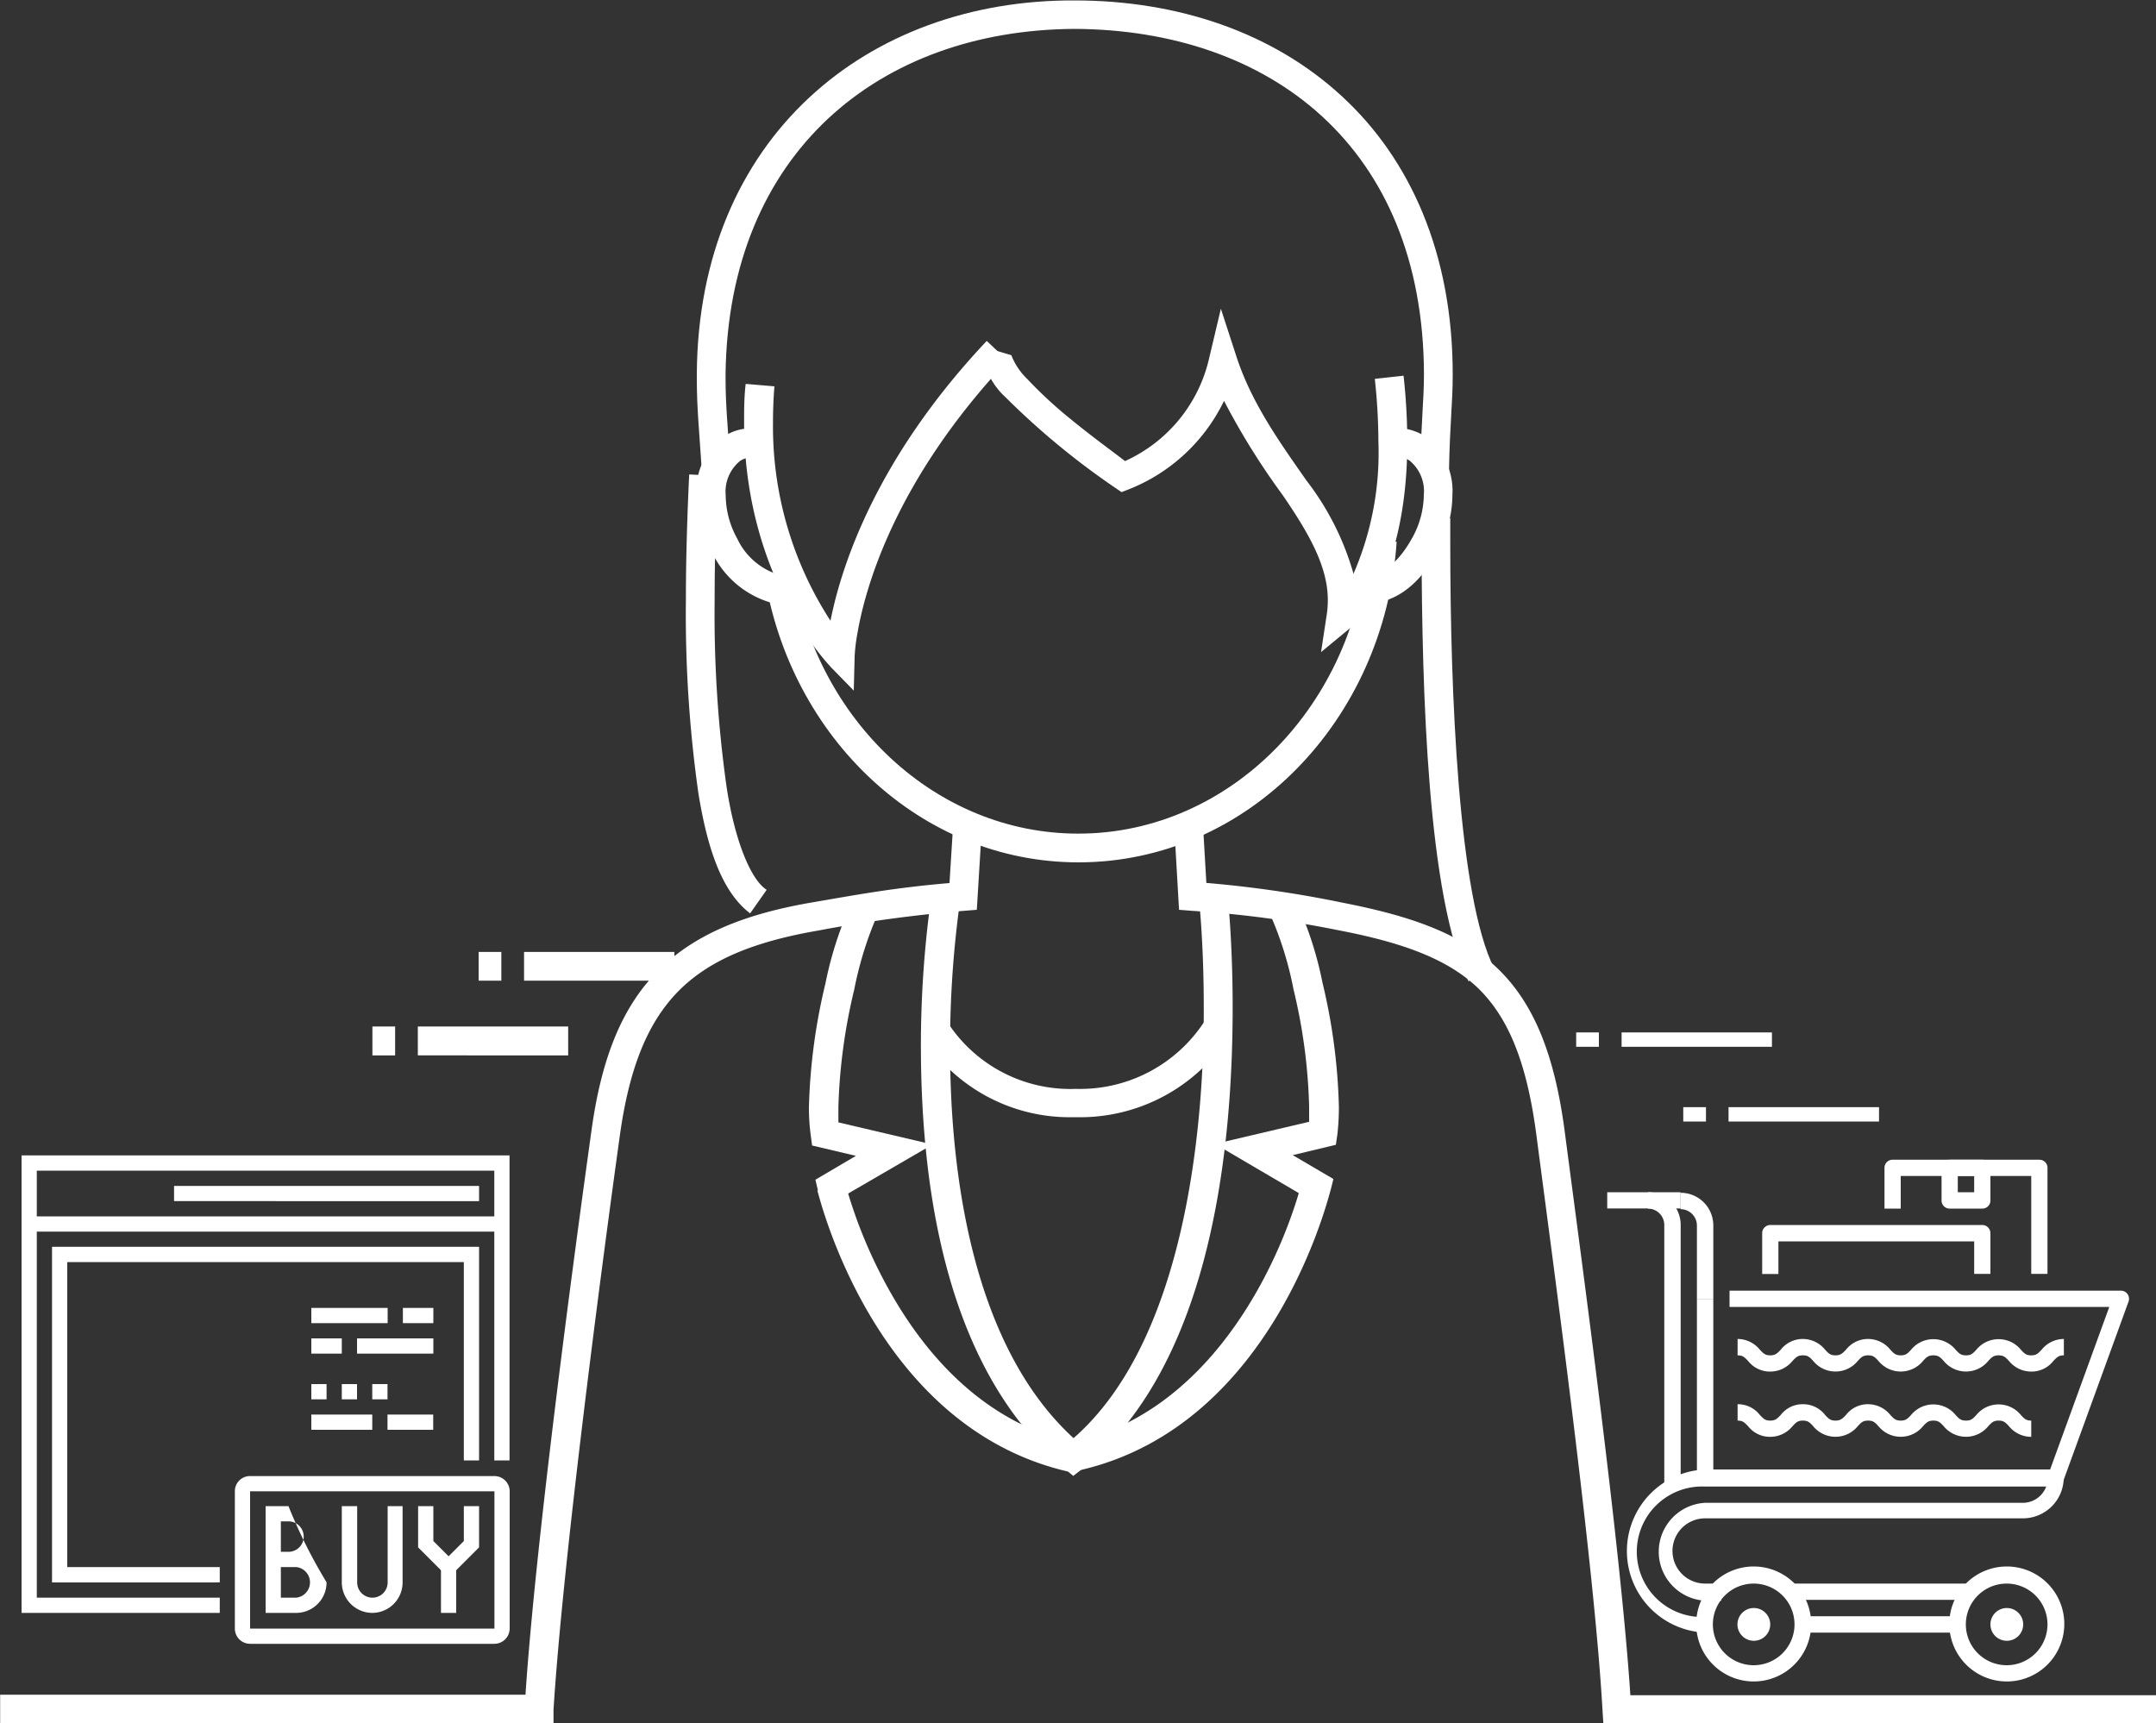 <svg data-name="圖層 1" xmlns="http://www.w3.org/2000/svg" viewBox="0 0 150 119.91"><rect x="0" y="0" width="150" height="119.91" fill="#333333" stroke="none"/><path d="M53.14 40.04l2-.31c1.67 10.43 10 18.28 19.89 18.27 10.58 0 19.35-9 20.14-20.43l2 .13C96.34 50.11 86.81 59.99 75.04 60c-11 0-20.07-8.67-21.86-20z" fill="#fff"/><path d="M111.55 119.91l-.06-.95c-.57-10-3.29-30-4.6-40-.68-5.17-2-8.23-4.1-10.25-2.11-2-5.22-3.14-9.74-4a75.76 75.76 0 00-10.14-1.34l-.88-.07-.34-5.9 2-.11.24 4.14a80 80 0 019.5 1.38c4.64.91 8.16 2.09 10.74 4.55 2.57 2.46 4 6.06 4.7 11.42 1.27 9.69 3.87 28.77 4.56 39.17h36.58v2zm-111.54 0zm37.5 0H.01v-2h36.55c.69-10.4 3.23-29.49 4.58-39.17.68-5 2.07-8.59 4.61-11.17 2.55-2.58 6.11-4 10.85-4.8 2.76-.47 5.53-1 9.46-1.33l.26-4.16 2 .12-.36 5.9-.87.07a97.47 97.47 0 00-10.14 1.37c-4.55.78-7.64 2.08-9.76 4.23-2.12 2.16-3.4 5.29-4.06 10-1.39 10-4 30-4.62 40v.95zM33.3 68.23v-2h1.58v2H33.3z" fill="#fff"/><path fill="#fff" d="M36.46 68.23v-2h10.46v2H36.46zm-10.55 5.2v-2.01h1.58v2.01h-1.58zm3.16 0v-2.01h10.46v2.01H29.07zm63.24-30.69a6.78 6.78 0 00.07-1c0-2.35-1.34-4.66-3.13-7.28a49.92 49.92 0 01-4.09-6.57 12.43 12.43 0 01-6.64 6.16l-.49.19-.44-.3a53.22 53.22 0 01-7.6-6.27 5.11 5.11 0 01-1.63-3 1.59 1.59 0 01.08-.53l1.91.57h-.14.15a4.66 4.66 0 001.11 1.66 30.24 30.24 0 002.92 2.71c1.57 1.29 3.14 2.42 3.88 3a10.38 10.38 0 005.85-7.14l.82-3.46 1.1 3.38c1.05 3.2 3 5.92 4.86 8.58a19.13 19.13 0 013.28 6.53v-.08a21.13 21.13 0 001.72-9.17 41.14 41.14 0 00-.25-4.36l2-.22a42.61 42.61 0 01.26 4.58c0 9.54-3.8 12.88-4 13l-2 1.65.39-2.57z"/><path d="M57.77 46.37c-.09-.1-6-6.15-6-17 0-.86 0-1.75.11-2.66l2 .17c-.07.86-.1 1.69-.1 2.49a24.83 24.83 0 004 13.82c.74-3.74 3.13-11.26 10.87-19.47l1.45 1.37c-7.87 8.36-9.92 15.87-10.45 19a11.86 11.86 0 00-.19 1.58l-.06 2.38-1.66-1.7zm-9.2 8.68a88.59 88.59 0 01-.85-13.31c0-3 .1-6 .23-8.73l2 .1c-.14 2.71-.23 5.66-.23 8.63a85.76 85.76 0 00.83 13c.56 3.72 1.68 6.47 2.79 7.17l-1.15 1.64c-2-1.52-3-4.6-3.62-8.48z" fill="#fff"/><path d="M98.81 32.74c.07-3.68.26-4.8.26-6.73-.06-15.83-10.73-23.93-24.3-24-13.54.07-24.09 8.56-24.29 24v.36c0 1.87.16 3.33.35 6.28l-2 .13c-.19-2.91-.35-4.41-.35-6.41v-.34c.1-16.48 11.89-26.07 26.29-26 7.19 0 13.77 2.23 18.56 6.64 4.8 4.4 7.74 11 7.74 19.37 0 2.09-.19 3.17-.26 6.76h-2zm.09 5.08v-1.76h2v1.75c0 10.25.55 24.61 3.06 29.58l-1.79.88c-2.85-5.9-3.24-20.06-3.27-30.46zm10.76 35.01v-1h1.58v1h-1.58zm3.16 0v-1h10.46v1h-10.46zm4.29 5.2v-1h1.58v1h-1.58zm3.15 0v-1h10.47v1h-10.47z" fill="#fff"/><path d="M49.51 38.37a8.41 8.41 0 01-1.06-3.93 4.71 4.71 0 011.91-4.07 3.47 3.47 0 012-.57.63.63 0 01.21 0l-.39 2 .18-.93v.94a1.64 1.64 0 00-.87.26 2.76 2.76 0 00-1 2.4 6.26 6.26 0 00.8 3 4.72 4.72 0 003 2.55l-.32 2a6.6 6.6 0 01-4.46-3.65zm45.94 1.62c.9-.13 1.94-1 2.8-2.56a6.28 6.28 0 00.81-3 2.75 2.75 0 00-1-2.39 1.53 1.53 0 00-.77-.25l.12-2a3.66 3.66 0 011.74.57 4.72 4.72 0 011.9 4.07 8.28 8.28 0 01-1.04 3.94c-1 1.87-2.42 3.26-4.24 3.57l-.32-2zM64.09 71.92l1.7-1a10.19 10.19 0 009.06 4.84 10.32 10.32 0 009.06-4.87l1.72 1a12.33 12.33 0 01-10.78 5.84h-.16a12.15 12.15 0 01-10.63-5.8z" fill="#fff"/><path d="M74.01 102.14c-8.39-7.08-9.91-20-9.94-29.16a74.65 74.65 0 01.76-10.86l2 .32a72.44 72.44 0 00-.73 10.54c0 8.75 1.58 20.67 8.59 27.08 7.64-6.67 9.1-21.23 9.06-30 0-4.26-.3-7.12-.3-7.13l2-.21s.31 3 .31 7.34c0 9.22-1.28 24.75-10.45 32.13l-.64.5-.62-.52z" fill="#fff"/><path d="M56.9 82.8l-.17-.72 2.82-1.66-3.05-.72-.09-.68a14.39 14.39 0 01-.13-2 41 41 0 011.15-8.6 25.18 25.18 0 012-6l1.69 1.06a25.11 25.11 0 00-1.69 5.38 39.28 39.28 0 00-1.1 8.15v1.08l6.55 1.54-5.87 3.41c.12.42.31 1 .57 1.73a33.82 33.82 0 002.65 5.63c2.49 4.22 6.49 8.67 12.57 10l-.43 2c-13.7-3.11-17.44-19.49-17.5-19.55z" fill="#fff"/><path d="M74.57 100.37c9.1-2 13.59-11.1 15.22-15.63.26-.72.45-1.31.57-1.73l-5.83-3.42 6.55-1.54v-1.08a38.58 38.58 0 00-1.09-8.15 24.33 24.33 0 00-1.7-5.38l1.72-1.07a25.18 25.18 0 012 6 41 41 0 011.14 8.6 16.09 16.09 0 01-.11 2l-.1.68-3 .72 2.83 1.66-.18.72c-.06.06-3.8 16.44-17.5 19.55l-.43-2zm-59.28 11.85H1.5V80.39h33.95v21.22h-1.06V81.45H2.56v29.71h12.73v1.06z" fill="#fff"/><path fill="#fff" d="M2.03 84.63h32.89v1.06H2.03zm10.08-2.12h21.22v1.06H12.11zm3.18 27.59H3.62V86.75h29.71v14.86h-1.06v-13.8H4.68v21.22h10.61v1.07z"/><path d="M20.6 112.22h-2.12v-7.43h1.59a35.83 35.83 0 002.65 5.3 2.12 2.12 0 01-2.12 2.13zm-1.06-1.06h1.06a1.07 1.07 0 000-2.13h-1.06zm0-3.19h.53a1.06 1.06 0 100-2.12h-.53zm6.37 4.25a2.13 2.13 0 01-2.13-2.12v-5.31h1.07v5.31a1.06 1.06 0 102.12 0v-5.31h1.04v5.31a2.12 2.12 0 01-2.1 2.12zm4.77-3.18h1.06v3.18h-1.06z" fill="#fff"/><path fill="#fff" d="M31.21 109.78l-2.12-2.12v-2.87h1.06v2.43l1.06 1.06 1.06-1.06v-2.43h1.06v2.87l-2.12 2.12z"/><path d="M34.4 114.37h-17a1.06 1.06 0 01-1.06-1.06v-9.55a1.05 1.05 0 011.06-1.06h17a1.06 1.06 0 011.06 1.06v9.55a1.07 1.07 0 01-1.06 1.06zm-17-10.61v9.55h17v-9.55zM21.66 91h5.31v1.06h-5.31zm3.18 2.12h5.31v1.06h-5.31zm-3.18 5.3h4.24v1.06h-4.24zm5.3 0h3.18v1.06h-3.18zm-5.3-2.12h1.06v1.06h-1.06zm2.12 0h1.06v1.06h-1.06zm2.12 0h1.06v1.06H25.9zm-4.24-3.18h2.12v1.06h-2.12zM28.03 91h2.12v1.06h-2.12zm97.4 21.45h10.77v1.14h-10.77zm-1.13-2.27h13.04v1.13H124.3z" fill="#fff"/><path d="M118.63 113.59a5.68 5.68 0 010-11.35h24.38a.57.57 0 01.57.57 2.84 2.84 0 01-2.84 2.83h-22.11a2.27 2.27 0 000 4.54h1.13v1.19h-1.13a3.41 3.41 0 010-6.81h22.12a1.73 1.73 0 001.61-1.13h-23.73a4.54 4.54 0 100 9.07v1.14zm20.99 3.4a4 4 0 114-4 4 4 0 01-4 4zm0-6.81a2.84 2.84 0 102.83 2.84 2.84 2.84 0 00-2.83-2.84z" fill="#fff"/><path d="M122.01 116.99a4 4 0 114-4 4 4 0 01-4 4zm0-6.81a2.84 2.84 0 102.84 2.84 2.84 2.84 0 00-2.84-2.84zm21-6.81h-24.38a.57.57 0 01-.57-.56V90.37h1.14v11.91h23.42l4.13-11.35h-26.42V89.8h27.23a.56.56 0 01.46.24.57.57 0 01.07.52l-4.54 12.48a.56.56 0 01-.54.33zm-26.08 0h-1.14V85.22a1.14 1.14 0 00-1.13-1.13v-1.14a2.27 2.27 0 012.27 2.27z" fill="#fff"/><path d="M119.2 90.37h-1.14v-5.11a1.14 1.14 0 00-1.13-1.13v-1.14a2.27 2.27 0 012.27 2.27zm-7.38-7.42h5.1v1.13h-5.1zm29.5 12.48a2 2 0 01-1.55-.74c-.24-.26-.37-.39-.72-.39s-.48.13-.72.39a2 2 0 01-3.1 0c-.24-.26-.37-.39-.72-.39s-.48.13-.72.39a2 2 0 01-3.1 0c-.24-.26-.36-.39-.72-.39s-.48.13-.72.39a2 2 0 01-3.1 0c-.24-.26-.36-.39-.72-.39s-.47.13-.72.39a2 2 0 01-1.55.74 1.93 1.93 0 01-1.54-.74c-.25-.26-.37-.39-.73-.39v-1.14a2 2 0 011.55.75c.25.26.37.39.72.39s.48-.13.73-.39a1.94 1.94 0 011.54-.75 2 2 0 011.55.75c.24.26.37.39.72.39s.48-.13.73-.39a1.94 1.94 0 011.54-.75 2 2 0 011.55.75c.24.26.37.39.72.39s.48-.13.72-.39a2 2 0 013.1 0c.24.26.36.39.72.39s.48-.13.72-.39a2 2 0 013.1 0c.24.26.36.39.72.39s.47-.13.72-.39a2 2 0 011.55-.75v1.14c-.36 0-.48.13-.73.39a1.93 1.93 0 01-1.54.74zm0 4.54a2 2 0 01-1.55-.74c-.24-.26-.37-.39-.72-.39s-.48.13-.72.39a2 2 0 01-3.1 0c-.24-.26-.37-.39-.72-.39s-.48.13-.72.39a2 2 0 01-3.1 0c-.24-.26-.36-.39-.72-.39s-.48.13-.72.39a2 2 0 01-3.1 0c-.24-.26-.36-.39-.72-.39s-.47.13-.72.39a2 2 0 01-1.55.74 1.93 1.93 0 01-1.54-.74c-.25-.26-.37-.39-.73-.39V97.7a1.93 1.93 0 011.55.75c.25.26.37.39.72.39s.48-.13.73-.39a1.91 1.91 0 011.54-.75 1.93 1.93 0 011.55.75c.24.26.37.39.72.39s.48-.13.73-.39a1.91 1.91 0 011.54-.75 2 2 0 011.55.75c.24.26.37.39.72.39s.48-.13.72-.39a2 2 0 013.1 0c.24.26.36.39.72.39s.48-.13.72-.39a2 2 0 013.1 0c.24.26.36.39.72.39zm-19.31 11.91a1.14 1.14 0 11-1.13 1.14 1.14 1.14 0 011.13-1.14zm17.61 0a1.14 1.14 0 11-1.14 1.14 1.14 1.14 0 011.14-1.14zm-1.14-23.25h-1.13v-2.26h-13.62v2.27h-1.13V85.8a.57.57 0 01.57-.57h14.74a.57.57 0 01.57.57v2.84z" fill="#fff"/><path d="M142.45 88.63h-1.13v-6.81h-9.08v2.27h-1.13v-2.84a.56.56 0 01.57-.56h10.2a.56.56 0 01.57.56v7.38z" fill="#fff"/><path d="M137.91 84.09h-2.26a.56.56 0 01-.57-.57v-2.27a.56.56 0 01.57-.56h2.26a.56.56 0 01.57.56v2.27a.56.56 0 01-.57.57zm-1.7-1.14h1.14v-1.13h-1.14z" fill="#fff"/></svg>